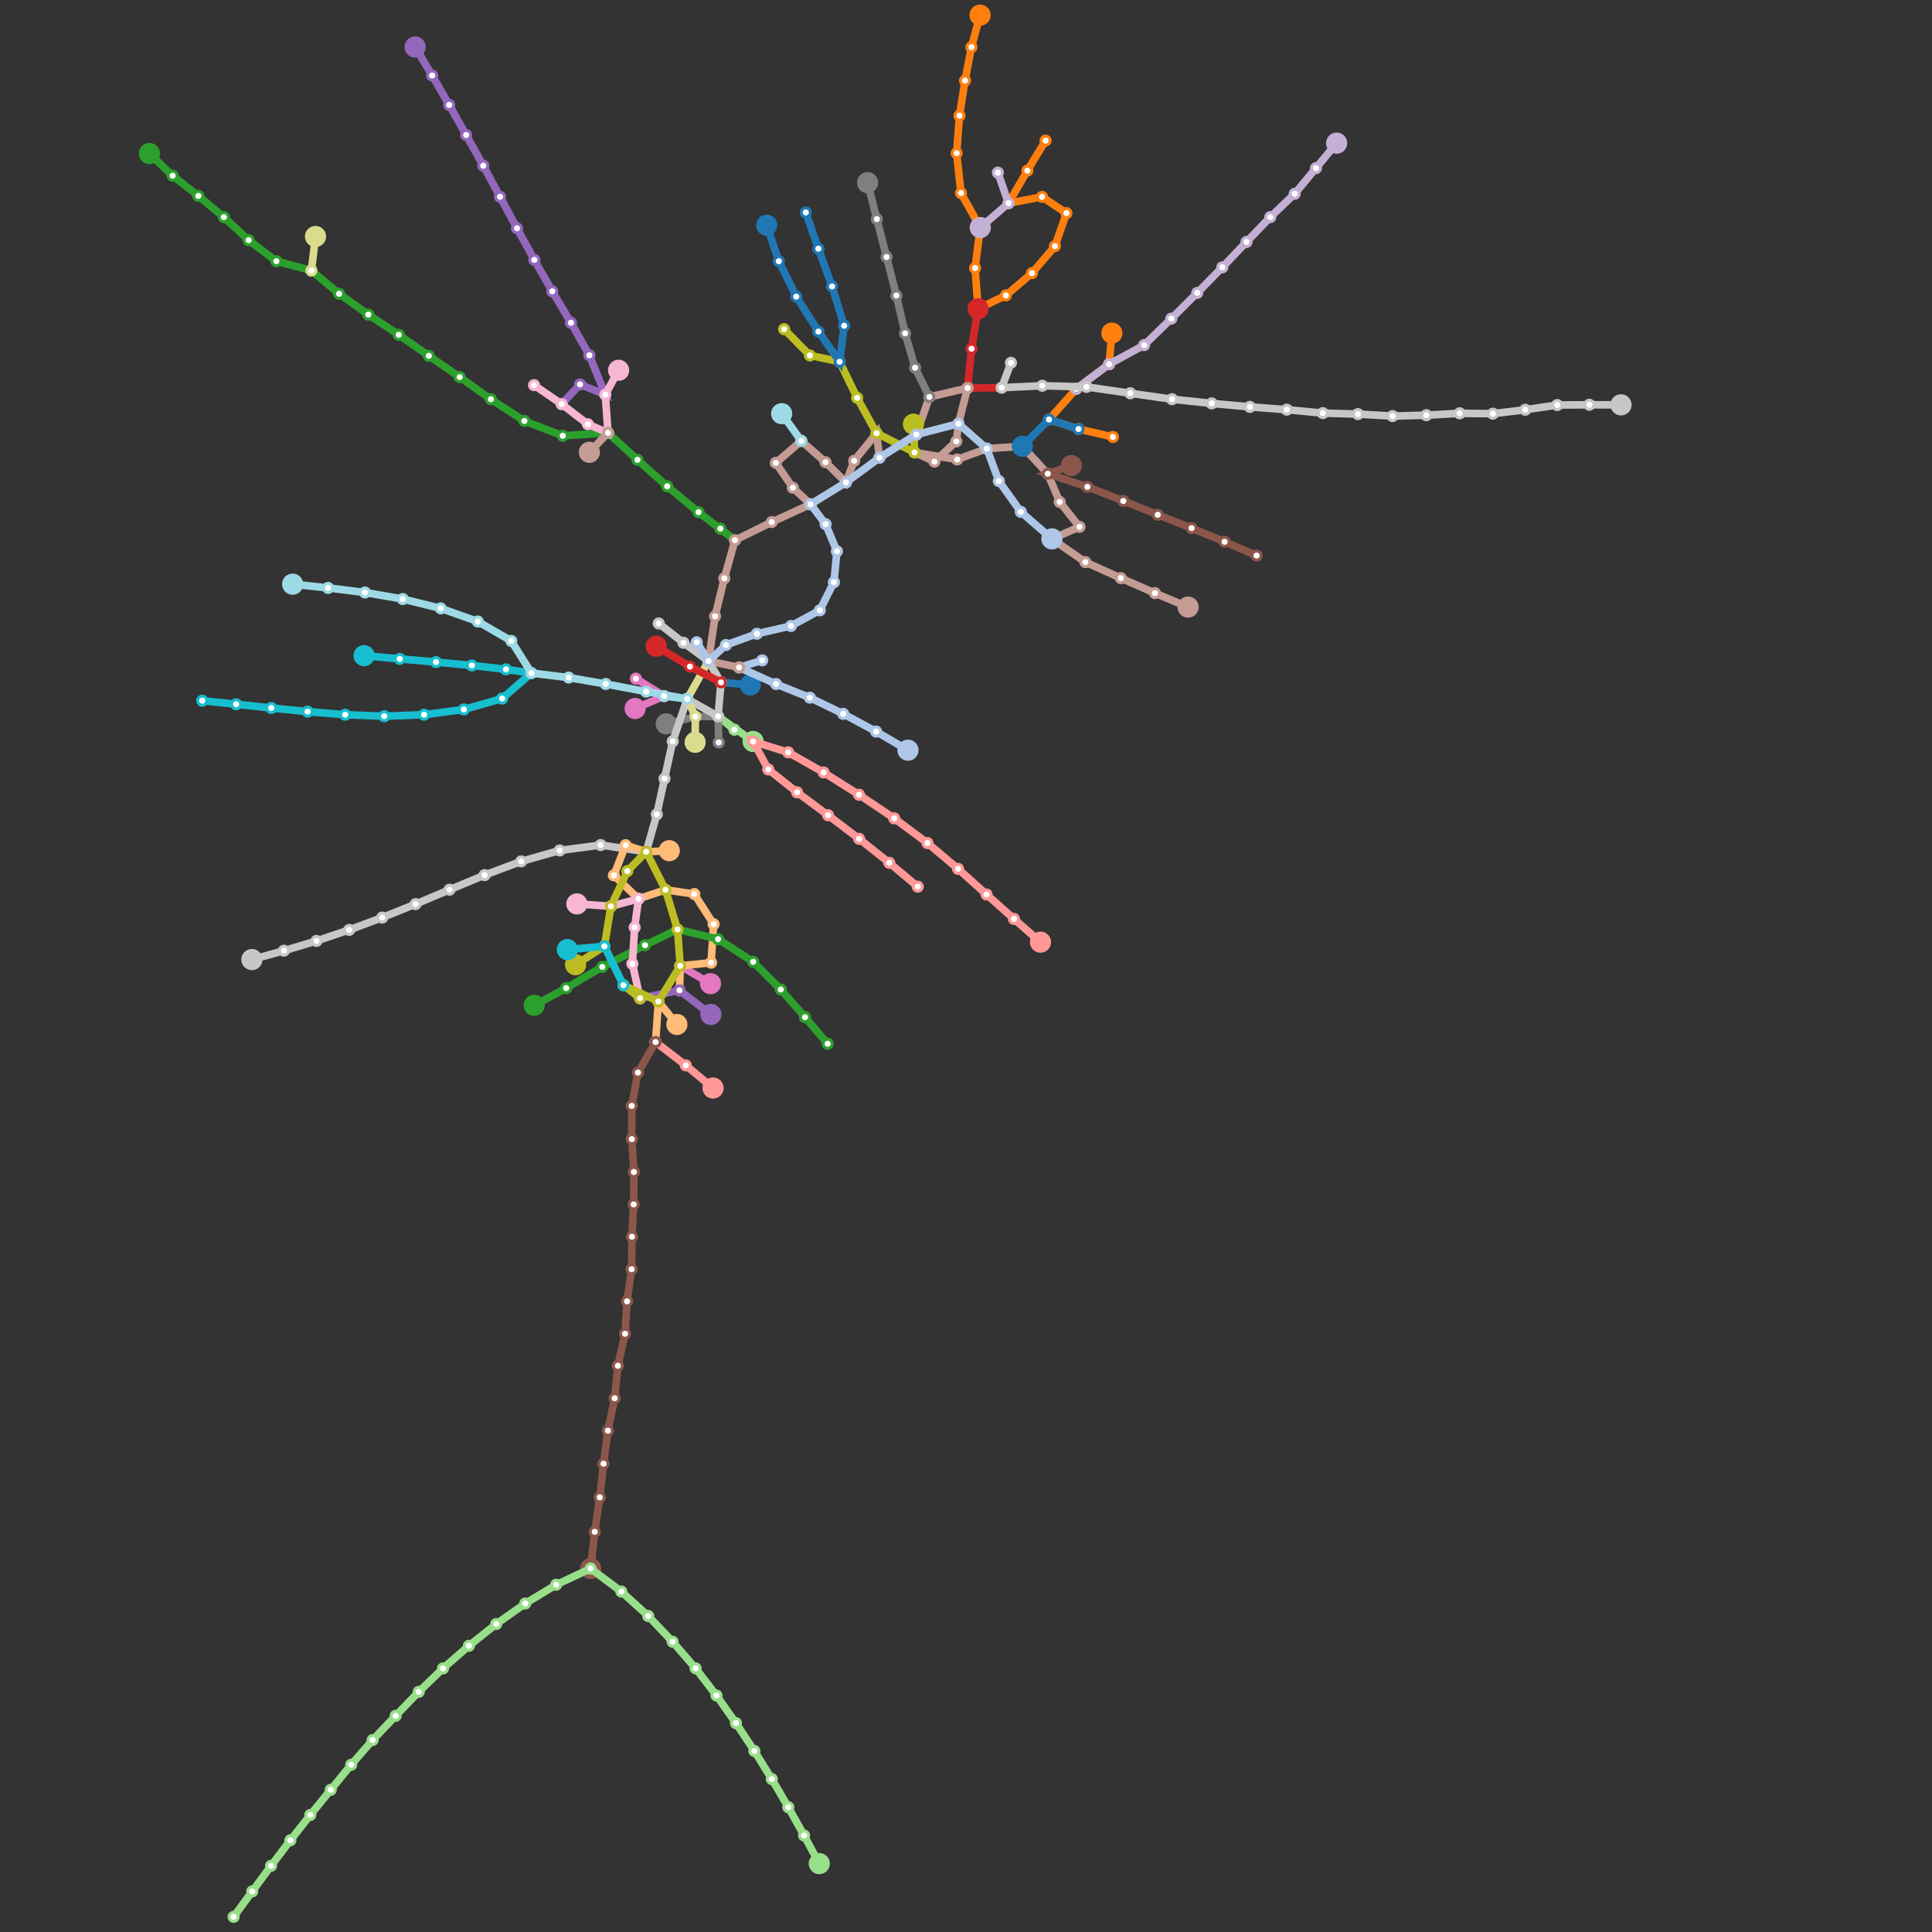 <?xml version="1.0" encoding="utf-8" ?>
<svg baseProfile="full" fill="white" height="1276" version="1.1" width="1276" xmlns="http://www.w3.org/2000/svg" xmlns:ev="http://www.w3.org/2001/xml-events" xmlns:xlink="http://www.w3.org/1999/xlink"><rect width="100%" height="100%" fill="#333333" stroke="none"/><defs /><path d="M 495.55 452.4 L 476.182 450.677" fill="none" stroke="rgb(31,119,180)" stroke-width="5" /><circle cx="495.55" cy="452.4" fill="rgb(31,119,180)" r="7" /><circle cx="476.182" cy="450.677" fill="rgb(31,119,180)" r="4" /><circle cx="476.182" cy="450.677" fill="white" r="2" /><path d="M 599.68 495.469 L 578.649 483.185 L 556.911 471.439 L 534.87 460.778 L 512.563 451.78 L 488.142 440.814 L 503.413 436.132" fill="none" stroke="rgb(174,199,232)" stroke-width="5" /><circle cx="599.68" cy="495.469" fill="rgb(174,199,232)" r="7" /><circle cx="578.649" cy="483.185" fill="rgb(174,199,232)" r="4" /><circle cx="578.649" cy="483.185" fill="white" r="2" /><circle cx="556.911" cy="471.439" fill="rgb(174,199,232)" r="4" /><circle cx="556.911" cy="471.439" fill="white" r="2" /><circle cx="534.87" cy="460.778" fill="rgb(174,199,232)" r="4" /><circle cx="534.87" cy="460.778" fill="white" r="2" /><circle cx="512.563" cy="451.78" fill="rgb(174,199,232)" r="4" /><circle cx="512.563" cy="451.78" fill="white" r="2" /><circle cx="488.142" cy="440.814" fill="rgb(174,199,232)" r="4" /><circle cx="488.142" cy="440.814" fill="white" r="2" /><circle cx="503.413" cy="436.132" fill="rgb(174,199,232)" r="4" /><circle cx="503.413" cy="436.132" fill="white" r="2" /><path d="M 647.31 10 L 641.572 31.154 L 637.359 53.213 L 633.694 76.39 L 631.811 101.17 L 634.681 127.496 L 647.429 150.31 L 643.981 177.04 L 646.002 203.918 L 664.357 195.102 L 681.599 180.376 L 696.74 162.568 L 704.357 140.78 L 688.221 130.007 L 666.074 134.2 L 678.547 112.674 L 690.541 92.865" fill="none" stroke="rgb(255,127,14)" stroke-width="5" /><circle cx="647.31" cy="10.0" fill="rgb(255,127,14)" r="7" /><circle cx="641.572" cy="31.154" fill="rgb(255,127,14)" r="4" /><circle cx="641.572" cy="31.154" fill="white" r="2" /><circle cx="637.359" cy="53.213" fill="rgb(255,127,14)" r="4" /><circle cx="637.359" cy="53.213" fill="white" r="2" /><circle cx="633.694" cy="76.39" fill="rgb(255,127,14)" r="4" /><circle cx="633.694" cy="76.39" fill="white" r="2" /><circle cx="631.811" cy="101.17" fill="rgb(255,127,14)" r="4" /><circle cx="631.811" cy="101.17" fill="white" r="2" /><circle cx="634.681" cy="127.496" fill="rgb(255,127,14)" r="4" /><circle cx="634.681" cy="127.496" fill="white" r="2" /><circle cx="647.429" cy="150.31" fill="rgb(255,127,14)" r="4" /><circle cx="647.429" cy="150.31" fill="white" r="2" /><circle cx="643.981" cy="177.04" fill="rgb(255,127,14)" r="4" /><circle cx="643.981" cy="177.04" fill="white" r="2" /><circle cx="646.002" cy="203.918" fill="rgb(255,127,14)" r="4" /><circle cx="646.002" cy="203.918" fill="white" r="2" /><circle cx="664.357" cy="195.102" fill="rgb(255,127,14)" r="4" /><circle cx="664.357" cy="195.102" fill="white" r="2" /><circle cx="681.599" cy="180.376" fill="rgb(255,127,14)" r="4" /><circle cx="681.599" cy="180.376" fill="white" r="2" /><circle cx="696.74" cy="162.568" fill="rgb(255,127,14)" r="4" /><circle cx="696.74" cy="162.568" fill="white" r="2" /><circle cx="704.357" cy="140.78" fill="rgb(255,127,14)" r="4" /><circle cx="704.357" cy="140.78" fill="white" r="2" /><circle cx="688.221" cy="130.007" fill="rgb(255,127,14)" r="4" /><circle cx="688.221" cy="130.007" fill="white" r="2" /><circle cx="666.074" cy="134.2" fill="rgb(255,127,14)" r="4" /><circle cx="666.074" cy="134.2" fill="white" r="2" /><circle cx="678.547" cy="112.674" fill="rgb(255,127,14)" r="4" /><circle cx="678.547" cy="112.674" fill="white" r="2" /><circle cx="690.541" cy="92.865" fill="rgb(255,127,14)" r="4" /><circle cx="690.541" cy="92.865" fill="white" r="2" /><path d="M 447.068 676.631 L 434.847 661.441 L 432.974 688.221" fill="none" stroke="rgb(255,187,120)" stroke-width="5" /><circle cx="447.068" cy="676.631" fill="rgb(255,187,120)" r="7" /><circle cx="434.847" cy="661.441" fill="rgb(255,187,120)" r="4" /><circle cx="434.847" cy="661.441" fill="white" r="2" /><circle cx="432.974" cy="688.221" fill="rgb(255,187,120)" r="4" /><circle cx="432.974" cy="688.221" fill="white" r="2" /><path d="M 98.712 101.416 L 114.02 116.067 L 131.007 129.388 L 147.829 143.397 L 164.201 158.626 L 182.525 172.509 L 205.665 178.689 L 223.994 194.017 L 243.26 207.79 L 263.34 221.12 L 283.223 235.007 L 303.583 249.043 L 324.201 263.673 L 346.307 278.043 L 371.68 287.816 L 401.554 285.883 L 421.014 303.692 L 440.673 321.199 L 461.317 338.253 L 485.442 356.777 L 475.766 349.121" fill="none" stroke="rgb(44,160,44)" stroke-width="5" /><circle cx="98.712" cy="101.416" fill="rgb(44,160,44)" r="7" /><circle cx="114.02" cy="116.067" fill="rgb(44,160,44)" r="4" /><circle cx="114.02" cy="116.067" fill="white" r="2" /><circle cx="131.007" cy="129.388" fill="rgb(44,160,44)" r="4" /><circle cx="131.007" cy="129.388" fill="white" r="2" /><circle cx="147.829" cy="143.397" fill="rgb(44,160,44)" r="4" /><circle cx="147.829" cy="143.397" fill="white" r="2" /><circle cx="164.201" cy="158.626" fill="rgb(44,160,44)" r="4" /><circle cx="164.201" cy="158.626" fill="white" r="2" /><circle cx="182.525" cy="172.509" fill="rgb(44,160,44)" r="4" /><circle cx="182.525" cy="172.509" fill="white" r="2" /><circle cx="205.665" cy="178.689" fill="rgb(44,160,44)" r="4" /><circle cx="205.665" cy="178.689" fill="white" r="2" /><circle cx="223.994" cy="194.017" fill="rgb(44,160,44)" r="4" /><circle cx="223.994" cy="194.017" fill="white" r="2" /><circle cx="243.26" cy="207.79" fill="rgb(44,160,44)" r="4" /><circle cx="243.26" cy="207.79" fill="white" r="2" /><circle cx="263.34" cy="221.12" fill="rgb(44,160,44)" r="4" /><circle cx="263.34" cy="221.12" fill="white" r="2" /><circle cx="283.223" cy="235.007" fill="rgb(44,160,44)" r="4" /><circle cx="283.223" cy="235.007" fill="white" r="2" /><circle cx="303.583" cy="249.043" fill="rgb(44,160,44)" r="4" /><circle cx="303.583" cy="249.043" fill="white" r="2" /><circle cx="324.201" cy="263.673" fill="rgb(44,160,44)" r="4" /><circle cx="324.201" cy="263.673" fill="white" r="2" /><circle cx="346.307" cy="278.043" fill="rgb(44,160,44)" r="4" /><circle cx="346.307" cy="278.043" fill="white" r="2" /><circle cx="371.68" cy="287.816" fill="rgb(44,160,44)" r="4" /><circle cx="371.68" cy="287.816" fill="white" r="2" /><circle cx="401.554" cy="285.883" fill="rgb(44,160,44)" r="4" /><circle cx="401.554" cy="285.883" fill="white" r="2" /><circle cx="421.014" cy="303.692" fill="rgb(44,160,44)" r="4" /><circle cx="421.014" cy="303.692" fill="white" r="2" /><circle cx="440.673" cy="321.199" fill="rgb(44,160,44)" r="4" /><circle cx="440.673" cy="321.199" fill="white" r="2" /><circle cx="461.317" cy="338.253" fill="rgb(44,160,44)" r="4" /><circle cx="461.317" cy="338.253" fill="white" r="2" /><circle cx="485.442" cy="356.777" fill="rgb(44,160,44)" r="4" /><circle cx="485.442" cy="356.777" fill="white" r="2" /><circle cx="475.766" cy="349.121" fill="rgb(44,160,44)" r="4" /><circle cx="475.766" cy="349.121" fill="white" r="2" /><path d="M 497.415 489.713 L 474.276 473.134 L 485.046 481.94" fill="none" stroke="rgb(152,223,138)" stroke-width="5" /><circle cx="497.415" cy="489.713" fill="rgb(152,223,138)" r="7" /><circle cx="474.276" cy="473.134" fill="rgb(152,223,138)" r="4" /><circle cx="474.276" cy="473.134" fill="white" r="2" /><circle cx="485.046" cy="481.94" fill="rgb(152,223,138)" r="4" /><circle cx="485.046" cy="481.94" fill="white" r="2" /><path d="M 646.002 203.918 L 641.659 230.32 L 639.031 256.277 L 661.559 256.034" fill="none" stroke="rgb(214,39,40)" stroke-width="5" /><circle cx="646.002" cy="203.918" fill="rgb(214,39,40)" r="7" /><circle cx="641.659" cy="230.32" fill="rgb(214,39,40)" r="4" /><circle cx="641.659" cy="230.32" fill="white" r="2" /><circle cx="639.031" cy="256.277" fill="rgb(214,39,40)" r="4" /><circle cx="639.031" cy="256.277" fill="white" r="2" /><circle cx="661.559" cy="256.034" fill="rgb(214,39,40)" r="4" /><circle cx="661.559" cy="256.034" fill="white" r="2" /><path d="M 470.937 718.599 L 452.957 703.622 L 432.974 688.221" fill="none" stroke="rgb(255,152,150)" stroke-width="5" /><circle cx="470.937" cy="718.599" fill="rgb(255,152,150)" r="7" /><circle cx="452.957" cy="703.622" fill="rgb(255,152,150)" r="4" /><circle cx="452.957" cy="703.622" fill="white" r="2" /><circle cx="432.974" cy="688.221" fill="rgb(255,152,150)" r="4" /><circle cx="432.974" cy="688.221" fill="white" r="2" /><path d="M 274.166 31.033 L 285.425 49.873 L 296.672 69.277 L 307.876 89.17 L 319.194 109.448 L 330.254 129.995 L 341.446 150.768 L 352.901 171.623 L 364.763 192.419 L 377.08 213.153 L 389.259 234.626 L 399.756 260.621 L 383.078 253.887 L 370.969 266.9" fill="none" stroke="rgb(148,103,189)" stroke-width="5" /><circle cx="274.166" cy="31.033" fill="rgb(148,103,189)" r="7" /><circle cx="285.425" cy="49.873" fill="rgb(148,103,189)" r="4" /><circle cx="285.425" cy="49.873" fill="white" r="2" /><circle cx="296.672" cy="69.277" fill="rgb(148,103,189)" r="4" /><circle cx="296.672" cy="69.277" fill="white" r="2" /><circle cx="307.876" cy="89.17" fill="rgb(148,103,189)" r="4" /><circle cx="307.876" cy="89.17" fill="white" r="2" /><circle cx="319.194" cy="109.448" fill="rgb(148,103,189)" r="4" /><circle cx="319.194" cy="109.448" fill="white" r="2" /><circle cx="330.254" cy="129.995" fill="rgb(148,103,189)" r="4" /><circle cx="330.254" cy="129.995" fill="white" r="2" /><circle cx="341.446" cy="150.768" fill="rgb(148,103,189)" r="4" /><circle cx="341.446" cy="150.768" fill="white" r="2" /><circle cx="352.901" cy="171.623" fill="rgb(148,103,189)" r="4" /><circle cx="352.901" cy="171.623" fill="white" r="2" /><circle cx="364.763" cy="192.419" fill="rgb(148,103,189)" r="4" /><circle cx="364.763" cy="192.419" fill="white" r="2" /><circle cx="377.08" cy="213.153" fill="rgb(148,103,189)" r="4" /><circle cx="377.08" cy="213.153" fill="white" r="2" /><circle cx="389.259" cy="234.626" fill="rgb(148,103,189)" r="4" /><circle cx="389.259" cy="234.626" fill="white" r="2" /><circle cx="399.756" cy="260.621" fill="rgb(148,103,189)" r="4" /><circle cx="399.756" cy="260.621" fill="white" r="2" /><circle cx="383.078" cy="253.887" fill="rgb(148,103,189)" r="4" /><circle cx="383.078" cy="253.887" fill="white" r="2" /><circle cx="370.969" cy="266.9" fill="rgb(148,103,189)" r="4" /><circle cx="370.969" cy="266.9" fill="white" r="2" /><path d="M 647.429 150.31 L 666.074 134.2 L 659.06 114.029" fill="none" stroke="rgb(197,176,213)" stroke-width="5" /><circle cx="647.429" cy="150.31" fill="rgb(197,176,213)" r="7" /><circle cx="666.074" cy="134.2" fill="rgb(197,176,213)" r="4" /><circle cx="666.074" cy="134.2" fill="white" r="2" /><circle cx="659.06" cy="114.029" fill="rgb(197,176,213)" r="4" /><circle cx="659.06" cy="114.029" fill="white" r="2" /><path d="M 390.071 1035.948 L 392.803 1011.702 L 396.131 988.93 L 398.622 966.7 L 401.501 944.893 L 405.949 923.479 L 408.094 902.008 L 412.803 880.872 L 414.139 859.469 L 417.155 838.259 L 417.356 816.8 L 418.516 795.46 L 418.655 774.055 L 417.267 752.347 L 417.221 730.408 L 421.328 708.414 L 432.974 688.221" fill="none" stroke="rgb(140,86,75)" stroke-width="5" /><circle cx="390.071" cy="1035.948" fill="rgb(140,86,75)" r="7" /><circle cx="392.803" cy="1011.702" fill="rgb(140,86,75)" r="4" /><circle cx="392.803" cy="1011.702" fill="white" r="2" /><circle cx="396.131" cy="988.93" fill="rgb(140,86,75)" r="4" /><circle cx="396.131" cy="988.93" fill="white" r="2" /><circle cx="398.622" cy="966.7" fill="rgb(140,86,75)" r="4" /><circle cx="398.622" cy="966.7" fill="white" r="2" /><circle cx="401.501" cy="944.893" fill="rgb(140,86,75)" r="4" /><circle cx="401.501" cy="944.893" fill="white" r="2" /><circle cx="405.949" cy="923.479" fill="rgb(140,86,75)" r="4" /><circle cx="405.949" cy="923.479" fill="white" r="2" /><circle cx="408.094" cy="902.008" fill="rgb(140,86,75)" r="4" /><circle cx="408.094" cy="902.008" fill="white" r="2" /><circle cx="412.803" cy="880.872" fill="rgb(140,86,75)" r="4" /><circle cx="412.803" cy="880.872" fill="white" r="2" /><circle cx="414.139" cy="859.469" fill="rgb(140,86,75)" r="4" /><circle cx="414.139" cy="859.469" fill="white" r="2" /><circle cx="417.155" cy="838.259" fill="rgb(140,86,75)" r="4" /><circle cx="417.155" cy="838.259" fill="white" r="2" /><circle cx="417.356" cy="816.8" fill="rgb(140,86,75)" r="4" /><circle cx="417.356" cy="816.8" fill="white" r="2" /><circle cx="418.516" cy="795.46" fill="rgb(140,86,75)" r="4" /><circle cx="418.516" cy="795.46" fill="white" r="2" /><circle cx="418.655" cy="774.055" fill="rgb(140,86,75)" r="4" /><circle cx="418.655" cy="774.055" fill="white" r="2" /><circle cx="417.267" cy="752.347" fill="rgb(140,86,75)" r="4" /><circle cx="417.267" cy="752.347" fill="white" r="2" /><circle cx="417.221" cy="730.408" fill="rgb(140,86,75)" r="4" /><circle cx="417.221" cy="730.408" fill="white" r="2" /><circle cx="421.328" cy="708.414" fill="rgb(140,86,75)" r="4" /><circle cx="421.328" cy="708.414" fill="white" r="2" /><circle cx="432.974" cy="688.221" fill="rgb(140,86,75)" r="4" /><circle cx="432.974" cy="688.221" fill="white" r="2" /><path d="M 784.691 400.951 L 762.776 391.735 L 740.251 381.812 L 716.831 371.258 L 694.73 355.906 L 712.96 347.99 L 699.899 331.517 L 691.991 312.882 L 675.212 294.758 L 651.736 296.302 L 632.167 303.483 L 604.027 298.804 L 617.187 304.907 L 631.611 291.485 L 633.02 279.818 L 639.031 256.277 L 613.818 262.18 L 605.196 287.001 L 580.848 302.312 L 578.953 286.108 L 564.137 304.306 L 558.737 318.624 L 545.232 305.283 L 529.261 291.194 L 512.398 305.722 L 523.63 322.128 L 535.351 333.05 L 509.68 344.817 L 485.442 356.777 L 478.354 381.969 L 472.282 407.057 L 467.924 436.575 L 488.142 440.814" fill="none" stroke="rgb(196,156,148)" stroke-width="5" /><circle cx="784.691" cy="400.951" fill="rgb(196,156,148)" r="7" /><circle cx="762.776" cy="391.735" fill="rgb(196,156,148)" r="4" /><circle cx="762.776" cy="391.735" fill="white" r="2" /><circle cx="740.251" cy="381.812" fill="rgb(196,156,148)" r="4" /><circle cx="740.251" cy="381.812" fill="white" r="2" /><circle cx="716.831" cy="371.258" fill="rgb(196,156,148)" r="4" /><circle cx="716.831" cy="371.258" fill="white" r="2" /><circle cx="694.73" cy="355.906" fill="rgb(196,156,148)" r="4" /><circle cx="694.73" cy="355.906" fill="white" r="2" /><circle cx="712.96" cy="347.99" fill="rgb(196,156,148)" r="4" /><circle cx="712.96" cy="347.99" fill="white" r="2" /><circle cx="699.899" cy="331.517" fill="rgb(196,156,148)" r="4" /><circle cx="699.899" cy="331.517" fill="white" r="2" /><circle cx="691.991" cy="312.882" fill="rgb(196,156,148)" r="4" /><circle cx="691.991" cy="312.882" fill="white" r="2" /><circle cx="675.212" cy="294.758" fill="rgb(196,156,148)" r="4" /><circle cx="675.212" cy="294.758" fill="white" r="2" /><circle cx="651.736" cy="296.302" fill="rgb(196,156,148)" r="4" /><circle cx="651.736" cy="296.302" fill="white" r="2" /><circle cx="632.167" cy="303.483" fill="rgb(196,156,148)" r="4" /><circle cx="632.167" cy="303.483" fill="white" r="2" /><circle cx="604.027" cy="298.804" fill="rgb(196,156,148)" r="4" /><circle cx="604.027" cy="298.804" fill="white" r="2" /><circle cx="617.187" cy="304.907" fill="rgb(196,156,148)" r="4" /><circle cx="617.187" cy="304.907" fill="white" r="2" /><circle cx="631.611" cy="291.485" fill="rgb(196,156,148)" r="4" /><circle cx="631.611" cy="291.485" fill="white" r="2" /><circle cx="633.02" cy="279.818" fill="rgb(196,156,148)" r="4" /><circle cx="633.02" cy="279.818" fill="white" r="2" /><circle cx="639.031" cy="256.277" fill="rgb(196,156,148)" r="4" /><circle cx="639.031" cy="256.277" fill="white" r="2" /><circle cx="613.818" cy="262.18" fill="rgb(196,156,148)" r="4" /><circle cx="613.818" cy="262.18" fill="white" r="2" /><circle cx="605.196" cy="287.001" fill="rgb(196,156,148)" r="4" /><circle cx="605.196" cy="287.001" fill="white" r="2" /><circle cx="580.848" cy="302.312" fill="rgb(196,156,148)" r="4" /><circle cx="580.848" cy="302.312" fill="white" r="2" /><circle cx="578.953" cy="286.108" fill="rgb(196,156,148)" r="4" /><circle cx="578.953" cy="286.108" fill="white" r="2" /><circle cx="564.137" cy="304.306" fill="rgb(196,156,148)" r="4" /><circle cx="564.137" cy="304.306" fill="white" r="2" /><circle cx="558.737" cy="318.624" fill="rgb(196,156,148)" r="4" /><circle cx="558.737" cy="318.624" fill="white" r="2" /><circle cx="545.232" cy="305.283" fill="rgb(196,156,148)" r="4" /><circle cx="545.232" cy="305.283" fill="white" r="2" /><circle cx="529.261" cy="291.194" fill="rgb(196,156,148)" r="4" /><circle cx="529.261" cy="291.194" fill="white" r="2" /><circle cx="512.398" cy="305.722" fill="rgb(196,156,148)" r="4" /><circle cx="512.398" cy="305.722" fill="white" r="2" /><circle cx="523.63" cy="322.128" fill="rgb(196,156,148)" r="4" /><circle cx="523.63" cy="322.128" fill="white" r="2" /><circle cx="535.351" cy="333.05" fill="rgb(196,156,148)" r="4" /><circle cx="535.351" cy="333.05" fill="white" r="2" /><circle cx="509.68" cy="344.817" fill="rgb(196,156,148)" r="4" /><circle cx="509.68" cy="344.817" fill="white" r="2" /><circle cx="485.442" cy="356.777" fill="rgb(196,156,148)" r="4" /><circle cx="485.442" cy="356.777" fill="white" r="2" /><circle cx="478.354" cy="381.969" fill="rgb(196,156,148)" r="4" /><circle cx="478.354" cy="381.969" fill="white" r="2" /><circle cx="472.282" cy="407.057" fill="rgb(196,156,148)" r="4" /><circle cx="472.282" cy="407.057" fill="white" r="2" /><circle cx="467.924" cy="436.575" fill="rgb(196,156,148)" r="4" /><circle cx="467.924" cy="436.575" fill="white" r="2" /><circle cx="488.142" cy="440.814" fill="rgb(196,156,148)" r="4" /><circle cx="488.142" cy="440.814" fill="white" r="2" /><path d="M 469.264 649.669 L 449.282 637.911" fill="none" stroke="rgb(227,119,194)" stroke-width="5" /><circle cx="469.264" cy="649.669" fill="rgb(227,119,194)" r="7" /><circle cx="449.282" cy="637.911" fill="rgb(227,119,194)" r="4" /><circle cx="449.282" cy="637.911" fill="white" r="2" /><path d="M 408.545 244.559 L 399.756 260.621 L 401.554 285.883 L 388.262 280.205 L 370.969 266.9 L 352.715 254.356" fill="none" stroke="rgb(247,182,210)" stroke-width="5" /><circle cx="408.545" cy="244.559" fill="rgb(247,182,210)" r="7" /><circle cx="399.756" cy="260.621" fill="rgb(247,182,210)" r="4" /><circle cx="399.756" cy="260.621" fill="white" r="2" /><circle cx="401.554" cy="285.883" fill="rgb(247,182,210)" r="4" /><circle cx="401.554" cy="285.883" fill="white" r="2" /><circle cx="388.262" cy="280.205" fill="rgb(247,182,210)" r="4" /><circle cx="388.262" cy="280.205" fill="white" r="2" /><circle cx="370.969" cy="266.9" fill="rgb(247,182,210)" r="4" /><circle cx="370.969" cy="266.9" fill="white" r="2" /><circle cx="352.715" cy="254.356" fill="rgb(247,182,210)" r="4" /><circle cx="352.715" cy="254.356" fill="white" r="2" /><path d="M 440.023 478.094 L 459.282 473.27 L 474.276 473.134 L 474.698 490.363" fill="none" stroke="rgb(127,127,127)" stroke-width="5" /><circle cx="440.023" cy="478.094" fill="rgb(127,127,127)" r="7" /><circle cx="459.282" cy="473.27" fill="rgb(127,127,127)" r="4" /><circle cx="459.282" cy="473.27" fill="white" r="2" /><circle cx="474.276" cy="473.134" fill="rgb(127,127,127)" r="4" /><circle cx="474.276" cy="473.134" fill="white" r="2" /><circle cx="474.698" cy="490.363" fill="rgb(127,127,127)" r="4" /><circle cx="474.698" cy="490.363" fill="white" r="2" /><path d="M 166.357 633.742 L 187.516 627.899 L 208.99 621.459 L 230.65 614.146 L 252.458 606.009 L 274.441 597.121 L 296.906 587.608 L 320.042 577.963 L 344.224 568.908 L 369.651 561.693 L 396.699 558.108 L 426.808 562.554 L 433.785 537.836 L 438.881 514.241 L 444.301 489.616 L 453.878 461.638 L 474.276 473.134 L 476.182 450.677 L 467.924 436.575 L 451.408 424.514 L 435.08 411.755" fill="none" stroke="rgb(199,199,199)" stroke-width="5" /><circle cx="166.357" cy="633.742" fill="rgb(199,199,199)" r="7" /><circle cx="187.516" cy="627.899" fill="rgb(199,199,199)" r="4" /><circle cx="187.516" cy="627.899" fill="white" r="2" /><circle cx="208.99" cy="621.459" fill="rgb(199,199,199)" r="4" /><circle cx="208.99" cy="621.459" fill="white" r="2" /><circle cx="230.65" cy="614.146" fill="rgb(199,199,199)" r="4" /><circle cx="230.65" cy="614.146" fill="white" r="2" /><circle cx="252.458" cy="606.009" fill="rgb(199,199,199)" r="4" /><circle cx="252.458" cy="606.009" fill="white" r="2" /><circle cx="274.441" cy="597.121" fill="rgb(199,199,199)" r="4" /><circle cx="274.441" cy="597.121" fill="white" r="2" /><circle cx="296.906" cy="587.608" fill="rgb(199,199,199)" r="4" /><circle cx="296.906" cy="587.608" fill="white" r="2" /><circle cx="320.042" cy="577.963" fill="rgb(199,199,199)" r="4" /><circle cx="320.042" cy="577.963" fill="white" r="2" /><circle cx="344.224" cy="568.908" fill="rgb(199,199,199)" r="4" /><circle cx="344.224" cy="568.908" fill="white" r="2" /><circle cx="369.651" cy="561.693" fill="rgb(199,199,199)" r="4" /><circle cx="369.651" cy="561.693" fill="white" r="2" /><circle cx="396.699" cy="558.108" fill="rgb(199,199,199)" r="4" /><circle cx="396.699" cy="558.108" fill="white" r="2" /><circle cx="426.808" cy="562.554" fill="rgb(199,199,199)" r="4" /><circle cx="426.808" cy="562.554" fill="white" r="2" /><circle cx="433.785" cy="537.836" fill="rgb(199,199,199)" r="4" /><circle cx="433.785" cy="537.836" fill="white" r="2" /><circle cx="438.881" cy="514.241" fill="rgb(199,199,199)" r="4" /><circle cx="438.881" cy="514.241" fill="white" r="2" /><circle cx="444.301" cy="489.616" fill="rgb(199,199,199)" r="4" /><circle cx="444.301" cy="489.616" fill="white" r="2" /><circle cx="453.878" cy="461.638" fill="rgb(199,199,199)" r="4" /><circle cx="453.878" cy="461.638" fill="white" r="2" /><circle cx="474.276" cy="473.134" fill="rgb(199,199,199)" r="4" /><circle cx="474.276" cy="473.134" fill="white" r="2" /><circle cx="476.182" cy="450.677" fill="rgb(199,199,199)" r="4" /><circle cx="476.182" cy="450.677" fill="white" r="2" /><circle cx="467.924" cy="436.575" fill="rgb(199,199,199)" r="4" /><circle cx="467.924" cy="436.575" fill="white" r="2" /><circle cx="451.408" cy="424.514" fill="rgb(199,199,199)" r="4" /><circle cx="451.408" cy="424.514" fill="white" r="2" /><circle cx="435.08" cy="411.755" fill="rgb(199,199,199)" r="4" /><circle cx="435.08" cy="411.755" fill="white" r="2" /><path d="M 603.299 280.133 L 604.027 298.804 L 578.953 286.108 L 566.095 262.752 L 554.539 238.899 L 534.902 234.737 L 517.871 217.391" fill="none" stroke="rgb(188,189,34)" stroke-width="5" /><circle cx="603.299" cy="280.133" fill="rgb(188,189,34)" r="7" /><circle cx="604.027" cy="298.804" fill="rgb(188,189,34)" r="4" /><circle cx="604.027" cy="298.804" fill="white" r="2" /><circle cx="578.953" cy="286.108" fill="rgb(188,189,34)" r="4" /><circle cx="578.953" cy="286.108" fill="white" r="2" /><circle cx="566.095" cy="262.752" fill="rgb(188,189,34)" r="4" /><circle cx="566.095" cy="262.752" fill="white" r="2" /><circle cx="554.539" cy="238.899" fill="rgb(188,189,34)" r="4" /><circle cx="554.539" cy="238.899" fill="white" r="2" /><circle cx="534.902" cy="234.737" fill="rgb(188,189,34)" r="4" /><circle cx="534.902" cy="234.737" fill="white" r="2" /><circle cx="517.871" cy="217.391" fill="rgb(188,189,34)" r="4" /><circle cx="517.871" cy="217.391" fill="white" r="2" /><path d="M 459.101 490.254 L 459.282 473.27 L 453.878 461.638 L 467.924 436.575" fill="none" stroke="rgb(219,219,141)" stroke-width="5" /><circle cx="459.101" cy="490.254" fill="rgb(219,219,141)" r="7" /><circle cx="459.282" cy="473.27" fill="rgb(219,219,141)" r="4" /><circle cx="459.282" cy="473.27" fill="white" r="2" /><circle cx="453.878" cy="461.638" fill="rgb(219,219,141)" r="4" /><circle cx="453.878" cy="461.638" fill="white" r="2" /><circle cx="467.924" cy="436.575" fill="rgb(219,219,141)" r="4" /><circle cx="467.924" cy="436.575" fill="white" r="2" /><path d="M 240.448 433.038 L 264.035 435.16 L 287.983 437.283 L 311.629 439.497 L 334.178 442.078 L 350.983 444.526 L 331.648 461.347 L 306.349 468.579 L 280.084 472.016 L 253.755 473.024 L 228.003 472.039 L 203.148 470.001 L 179.169 467.595 L 155.983 465.131 L 133.588 462.767" fill="none" stroke="rgb(23,190,207)" stroke-width="5" /><circle cx="240.448" cy="433.038" fill="rgb(23,190,207)" r="7" /><circle cx="264.035" cy="435.16" fill="rgb(23,190,207)" r="4" /><circle cx="264.035" cy="435.16" fill="white" r="2" /><circle cx="287.983" cy="437.283" fill="rgb(23,190,207)" r="4" /><circle cx="287.983" cy="437.283" fill="white" r="2" /><circle cx="311.629" cy="439.497" fill="rgb(23,190,207)" r="4" /><circle cx="311.629" cy="439.497" fill="white" r="2" /><circle cx="334.178" cy="442.078" fill="rgb(23,190,207)" r="4" /><circle cx="334.178" cy="442.078" fill="white" r="2" /><circle cx="350.983" cy="444.526" fill="rgb(23,190,207)" r="4" /><circle cx="350.983" cy="444.526" fill="white" r="2" /><circle cx="331.648" cy="461.347" fill="rgb(23,190,207)" r="4" /><circle cx="331.648" cy="461.347" fill="white" r="2" /><circle cx="306.349" cy="468.579" fill="rgb(23,190,207)" r="4" /><circle cx="306.349" cy="468.579" fill="white" r="2" /><circle cx="280.084" cy="472.016" fill="rgb(23,190,207)" r="4" /><circle cx="280.084" cy="472.016" fill="white" r="2" /><circle cx="253.755" cy="473.024" fill="rgb(23,190,207)" r="4" /><circle cx="253.755" cy="473.024" fill="white" r="2" /><circle cx="228.003" cy="472.039" fill="rgb(23,190,207)" r="4" /><circle cx="228.003" cy="472.039" fill="white" r="2" /><circle cx="203.148" cy="470.001" fill="rgb(23,190,207)" r="4" /><circle cx="203.148" cy="470.001" fill="white" r="2" /><circle cx="179.169" cy="467.595" fill="rgb(23,190,207)" r="4" /><circle cx="179.169" cy="467.595" fill="white" r="2" /><circle cx="155.983" cy="465.131" fill="rgb(23,190,207)" r="4" /><circle cx="155.983" cy="465.131" fill="white" r="2" /><circle cx="133.588" cy="462.767" fill="rgb(23,190,207)" r="4" /><circle cx="133.588" cy="462.767" fill="white" r="2" /><path d="M 516.262 273.207 L 529.261 291.194" fill="none" stroke="rgb(158,218,229)" stroke-width="5" /><circle cx="516.262" cy="273.207" fill="rgb(158,218,229)" r="7" /><circle cx="529.261" cy="291.194" fill="rgb(158,218,229)" r="4" /><circle cx="529.261" cy="291.194" fill="white" r="2" /><path d="M 506.353 148.76 L 514.386 172.504 L 525.911 195.914 L 540.553 218.988 L 554.539 238.899 L 557.537 215.121 L 549.555 189.197 L 540.515 164.242 L 532.193 140.316" fill="none" stroke="rgb(31,119,180)" stroke-width="5" /><circle cx="506.353" cy="148.76" fill="rgb(31,119,180)" r="7" /><circle cx="514.386" cy="172.504" fill="rgb(31,119,180)" r="4" /><circle cx="514.386" cy="172.504" fill="white" r="2" /><circle cx="525.911" cy="195.914" fill="rgb(31,119,180)" r="4" /><circle cx="525.911" cy="195.914" fill="white" r="2" /><circle cx="540.553" cy="218.988" fill="rgb(31,119,180)" r="4" /><circle cx="540.553" cy="218.988" fill="white" r="2" /><circle cx="554.539" cy="238.899" fill="rgb(31,119,180)" r="4" /><circle cx="554.539" cy="238.899" fill="white" r="2" /><circle cx="557.537" cy="215.121" fill="rgb(31,119,180)" r="4" /><circle cx="557.537" cy="215.121" fill="white" r="2" /><circle cx="549.555" cy="189.197" fill="rgb(31,119,180)" r="4" /><circle cx="549.555" cy="189.197" fill="white" r="2" /><circle cx="540.515" cy="164.242" fill="rgb(31,119,180)" r="4" /><circle cx="540.515" cy="164.242" fill="white" r="2" /><circle cx="532.193" cy="140.316" fill="rgb(31,119,180)" r="4" /><circle cx="532.193" cy="140.316" fill="white" r="2" /><path d="M 694.73 355.906 L 674.239 338.078 L 659.693 317.705 L 651.736 296.302 L 633.02 279.818 L 605.196 287.001 L 580.848 302.312 L 558.737 318.624 L 535.351 333.05 L 545.273 346.198 L 552.769 364.07 L 550.752 384.53 L 541.432 403.092 L 522.407 413.42 L 499.904 418.559 L 479.452 426.011 L 467.924 436.575 L 460.184 424.182" fill="none" stroke="rgb(174,199,232)" stroke-width="5" /><circle cx="694.73" cy="355.906" fill="rgb(174,199,232)" r="7" /><circle cx="674.239" cy="338.078" fill="rgb(174,199,232)" r="4" /><circle cx="674.239" cy="338.078" fill="white" r="2" /><circle cx="659.693" cy="317.705" fill="rgb(174,199,232)" r="4" /><circle cx="659.693" cy="317.705" fill="white" r="2" /><circle cx="651.736" cy="296.302" fill="rgb(174,199,232)" r="4" /><circle cx="651.736" cy="296.302" fill="white" r="2" /><circle cx="633.02" cy="279.818" fill="rgb(174,199,232)" r="4" /><circle cx="633.02" cy="279.818" fill="white" r="2" /><circle cx="605.196" cy="287.001" fill="rgb(174,199,232)" r="4" /><circle cx="605.196" cy="287.001" fill="white" r="2" /><circle cx="580.848" cy="302.312" fill="rgb(174,199,232)" r="4" /><circle cx="580.848" cy="302.312" fill="white" r="2" /><circle cx="558.737" cy="318.624" fill="rgb(174,199,232)" r="4" /><circle cx="558.737" cy="318.624" fill="white" r="2" /><circle cx="535.351" cy="333.05" fill="rgb(174,199,232)" r="4" /><circle cx="535.351" cy="333.05" fill="white" r="2" /><circle cx="545.273" cy="346.198" fill="rgb(174,199,232)" r="4" /><circle cx="545.273" cy="346.198" fill="white" r="2" /><circle cx="552.769" cy="364.07" fill="rgb(174,199,232)" r="4" /><circle cx="552.769" cy="364.07" fill="white" r="2" /><circle cx="550.752" cy="384.53" fill="rgb(174,199,232)" r="4" /><circle cx="550.752" cy="384.53" fill="white" r="2" /><circle cx="541.432" cy="403.092" fill="rgb(174,199,232)" r="4" /><circle cx="541.432" cy="403.092" fill="white" r="2" /><circle cx="522.407" cy="413.42" fill="rgb(174,199,232)" r="4" /><circle cx="522.407" cy="413.42" fill="white" r="2" /><circle cx="499.904" cy="418.559" fill="rgb(174,199,232)" r="4" /><circle cx="499.904" cy="418.559" fill="white" r="2" /><circle cx="479.452" cy="426.011" fill="rgb(174,199,232)" r="4" /><circle cx="479.452" cy="426.011" fill="white" r="2" /><circle cx="467.924" cy="436.575" fill="rgb(174,199,232)" r="4" /><circle cx="467.924" cy="436.575" fill="white" r="2" /><circle cx="460.184" cy="424.182" fill="rgb(174,199,232)" r="4" /><circle cx="460.184" cy="424.182" fill="white" r="2" /><path d="M 734.335 220.012 L 732.522 240.537 L 710.829 256.804 L 692.802 277.064 L 712.323 283.356 L 735.038 288.581" fill="none" stroke="rgb(255,127,14)" stroke-width="5" /><circle cx="734.335" cy="220.012" fill="rgb(255,127,14)" r="7" /><circle cx="732.522" cy="240.537" fill="rgb(255,127,14)" r="4" /><circle cx="732.522" cy="240.537" fill="white" r="2" /><circle cx="710.829" cy="256.804" fill="rgb(255,127,14)" r="4" /><circle cx="710.829" cy="256.804" fill="white" r="2" /><circle cx="692.802" cy="277.064" fill="rgb(255,127,14)" r="4" /><circle cx="692.802" cy="277.064" fill="white" r="2" /><circle cx="712.323" cy="283.356" fill="rgb(255,127,14)" r="4" /><circle cx="712.323" cy="283.356" fill="white" r="2" /><circle cx="735.038" cy="288.581" fill="rgb(255,127,14)" r="4" /><circle cx="735.038" cy="288.581" fill="white" r="2" /><path d="M 442.019 561.83 L 426.808 562.554 L 413.197 558.208 L 405.434 578.142 L 421.723 593.618 L 439.526 587.676 L 458.569 590.486 L 471.317 610.398 L 469.644 635.793 L 449.282 637.911 L 448.777 654.076" fill="none" stroke="rgb(255,187,120)" stroke-width="5" /><circle cx="442.019" cy="561.83" fill="rgb(255,187,120)" r="7" /><circle cx="426.808" cy="562.554" fill="rgb(255,187,120)" r="4" /><circle cx="426.808" cy="562.554" fill="white" r="2" /><circle cx="413.197" cy="558.208" fill="rgb(255,187,120)" r="4" /><circle cx="413.197" cy="558.208" fill="white" r="2" /><circle cx="405.434" cy="578.142" fill="rgb(255,187,120)" r="4" /><circle cx="405.434" cy="578.142" fill="white" r="2" /><circle cx="421.723" cy="593.618" fill="rgb(255,187,120)" r="4" /><circle cx="421.723" cy="593.618" fill="white" r="2" /><circle cx="439.526" cy="587.676" fill="rgb(255,187,120)" r="4" /><circle cx="439.526" cy="587.676" fill="white" r="2" /><circle cx="458.569" cy="590.486" fill="rgb(255,187,120)" r="4" /><circle cx="458.569" cy="590.486" fill="white" r="2" /><circle cx="471.317" cy="610.398" fill="rgb(255,187,120)" r="4" /><circle cx="471.317" cy="610.398" fill="white" r="2" /><circle cx="469.644" cy="635.793" fill="rgb(255,187,120)" r="4" /><circle cx="469.644" cy="635.793" fill="white" r="2" /><circle cx="449.282" cy="637.911" fill="rgb(255,187,120)" r="4" /><circle cx="449.282" cy="637.911" fill="white" r="2" /><circle cx="448.777" cy="654.076" fill="rgb(255,187,120)" r="4" /><circle cx="448.777" cy="654.076" fill="white" r="2" /><path d="M 352.814 663.969 L 373.934 652.606 L 397.788 638.605 L 425.985 624.267 L 447.47 613.826 L 474.251 620.266 L 497.429 635.205 L 515.645 653.519 L 531.675 671.795 L 546.621 689.369" fill="none" stroke="rgb(44,160,44)" stroke-width="5" /><circle cx="352.814" cy="663.969" fill="rgb(44,160,44)" r="7" /><circle cx="373.934" cy="652.606" fill="rgb(44,160,44)" r="4" /><circle cx="373.934" cy="652.606" fill="white" r="2" /><circle cx="397.788" cy="638.605" fill="rgb(44,160,44)" r="4" /><circle cx="397.788" cy="638.605" fill="white" r="2" /><circle cx="425.985" cy="624.267" fill="rgb(44,160,44)" r="4" /><circle cx="425.985" cy="624.267" fill="white" r="2" /><circle cx="447.47" cy="613.826" fill="rgb(44,160,44)" r="4" /><circle cx="447.47" cy="613.826" fill="white" r="2" /><circle cx="474.251" cy="620.266" fill="rgb(44,160,44)" r="4" /><circle cx="474.251" cy="620.266" fill="white" r="2" /><circle cx="497.429" cy="635.205" fill="rgb(44,160,44)" r="4" /><circle cx="497.429" cy="635.205" fill="white" r="2" /><circle cx="515.645" cy="653.519" fill="rgb(44,160,44)" r="4" /><circle cx="515.645" cy="653.519" fill="white" r="2" /><circle cx="531.675" cy="671.795" fill="rgb(44,160,44)" r="4" /><circle cx="531.675" cy="671.795" fill="white" r="2" /><circle cx="546.621" cy="689.369" fill="rgb(44,160,44)" r="4" /><circle cx="546.621" cy="689.369" fill="white" r="2" /><path d="M 541.09 1230.821 L 531.058 1212.244 L 520.645 1193.599 L 509.751 1174.972 L 498.231 1156.427 L 486.057 1138.025 L 473.207 1119.815 L 459.408 1101.864 L 444.237 1084.287 L 428.121 1067.297 L 410.376 1051.15 L 390.071 1035.948 L 367.318 1046.669 L 346.911 1059.042 L 327.754 1072.593 L 309.714 1086.965 L 292.585 1101.915 L 276.566 1117.391 L 261.302 1133.214 L 246.124 1149.207 L 231.954 1165.54 L 218.43 1182.094 L 204.934 1198.708 L 191.789 1215.439 L 179.037 1232.279 L 166.611 1249.183 L 154.292 1266" fill="none" stroke="rgb(152,223,138)" stroke-width="5" /><circle cx="541.09" cy="1230.821" fill="rgb(152,223,138)" r="7" /><circle cx="531.058" cy="1212.244" fill="rgb(152,223,138)" r="4" /><circle cx="531.058" cy="1212.244" fill="white" r="2" /><circle cx="520.645" cy="1193.599" fill="rgb(152,223,138)" r="4" /><circle cx="520.645" cy="1193.599" fill="white" r="2" /><circle cx="509.751" cy="1174.972" fill="rgb(152,223,138)" r="4" /><circle cx="509.751" cy="1174.972" fill="white" r="2" /><circle cx="498.231" cy="1156.427" fill="rgb(152,223,138)" r="4" /><circle cx="498.231" cy="1156.427" fill="white" r="2" /><circle cx="486.057" cy="1138.025" fill="rgb(152,223,138)" r="4" /><circle cx="486.057" cy="1138.025" fill="white" r="2" /><circle cx="473.207" cy="1119.815" fill="rgb(152,223,138)" r="4" /><circle cx="473.207" cy="1119.815" fill="white" r="2" /><circle cx="459.408" cy="1101.864" fill="rgb(152,223,138)" r="4" /><circle cx="459.408" cy="1101.864" fill="white" r="2" /><circle cx="444.237" cy="1084.287" fill="rgb(152,223,138)" r="4" /><circle cx="444.237" cy="1084.287" fill="white" r="2" /><circle cx="428.121" cy="1067.297" fill="rgb(152,223,138)" r="4" /><circle cx="428.121" cy="1067.297" fill="white" r="2" /><circle cx="410.376" cy="1051.15" fill="rgb(152,223,138)" r="4" /><circle cx="410.376" cy="1051.15" fill="white" r="2" /><circle cx="390.071" cy="1035.948" fill="rgb(152,223,138)" r="4" /><circle cx="390.071" cy="1035.948" fill="white" r="2" /><circle cx="367.318" cy="1046.669" fill="rgb(152,223,138)" r="4" /><circle cx="367.318" cy="1046.669" fill="white" r="2" /><circle cx="346.911" cy="1059.042" fill="rgb(152,223,138)" r="4" /><circle cx="346.911" cy="1059.042" fill="white" r="2" /><circle cx="327.754" cy="1072.593" fill="rgb(152,223,138)" r="4" /><circle cx="327.754" cy="1072.593" fill="white" r="2" /><circle cx="309.714" cy="1086.965" fill="rgb(152,223,138)" r="4" /><circle cx="309.714" cy="1086.965" fill="white" r="2" /><circle cx="292.585" cy="1101.915" fill="rgb(152,223,138)" r="4" /><circle cx="292.585" cy="1101.915" fill="white" r="2" /><circle cx="276.566" cy="1117.391" fill="rgb(152,223,138)" r="4" /><circle cx="276.566" cy="1117.391" fill="white" r="2" /><circle cx="261.302" cy="1133.214" fill="rgb(152,223,138)" r="4" /><circle cx="261.302" cy="1133.214" fill="white" r="2" /><circle cx="246.124" cy="1149.207" fill="rgb(152,223,138)" r="4" /><circle cx="246.124" cy="1149.207" fill="white" r="2" /><circle cx="231.954" cy="1165.54" fill="rgb(152,223,138)" r="4" /><circle cx="231.954" cy="1165.54" fill="white" r="2" /><circle cx="218.43" cy="1182.094" fill="rgb(152,223,138)" r="4" /><circle cx="218.43" cy="1182.094" fill="white" r="2" /><circle cx="204.934" cy="1198.708" fill="rgb(152,223,138)" r="4" /><circle cx="204.934" cy="1198.708" fill="white" r="2" /><circle cx="191.789" cy="1215.439" fill="rgb(152,223,138)" r="4" /><circle cx="191.789" cy="1215.439" fill="white" r="2" /><circle cx="179.037" cy="1232.279" fill="rgb(152,223,138)" r="4" /><circle cx="179.037" cy="1232.279" fill="white" r="2" /><circle cx="166.611" cy="1249.183" fill="rgb(152,223,138)" r="4" /><circle cx="166.611" cy="1249.183" fill="white" r="2" /><circle cx="154.292" cy="1266.0" fill="rgb(152,223,138)" r="4" /><circle cx="154.292" cy="1266.0" fill="white" r="2" /><path d="M 433.413 426.81 L 455.708 440.251 L 476.182 450.677" fill="none" stroke="rgb(214,39,40)" stroke-width="5" /><circle cx="433.413" cy="426.81" fill="rgb(214,39,40)" r="7" /><circle cx="455.708" cy="440.251" fill="rgb(214,39,40)" r="4" /><circle cx="455.708" cy="440.251" fill="white" r="2" /><circle cx="476.182" cy="450.677" fill="rgb(214,39,40)" r="4" /><circle cx="476.182" cy="450.677" fill="white" r="2" /><path d="M 687.192 622.246 L 669.684 606.9 L 651.565 590.754 L 632.761 573.846 L 612.544 556.8 L 590.584 540.466 L 567.363 524.898 L 543.962 510.158 L 520.55 496.882 L 497.415 489.713 L 507.408 508.16 L 526.428 523.273 L 546.904 538.419 L 567.432 554.018 L 587.339 569.849 L 606.148 585.614" fill="none" stroke="rgb(255,152,150)" stroke-width="5" /><circle cx="687.192" cy="622.246" fill="rgb(255,152,150)" r="7" /><circle cx="669.684" cy="606.9" fill="rgb(255,152,150)" r="4" /><circle cx="669.684" cy="606.9" fill="white" r="2" /><circle cx="651.565" cy="590.754" fill="rgb(255,152,150)" r="4" /><circle cx="651.565" cy="590.754" fill="white" r="2" /><circle cx="632.761" cy="573.846" fill="rgb(255,152,150)" r="4" /><circle cx="632.761" cy="573.846" fill="white" r="2" /><circle cx="612.544" cy="556.8" fill="rgb(255,152,150)" r="4" /><circle cx="612.544" cy="556.8" fill="white" r="2" /><circle cx="590.584" cy="540.466" fill="rgb(255,152,150)" r="4" /><circle cx="590.584" cy="540.466" fill="white" r="2" /><circle cx="567.363" cy="524.898" fill="rgb(255,152,150)" r="4" /><circle cx="567.363" cy="524.898" fill="white" r="2" /><circle cx="543.962" cy="510.158" fill="rgb(255,152,150)" r="4" /><circle cx="543.962" cy="510.158" fill="white" r="2" /><circle cx="520.55" cy="496.882" fill="rgb(255,152,150)" r="4" /><circle cx="520.55" cy="496.882" fill="white" r="2" /><circle cx="497.415" cy="489.713" fill="rgb(255,152,150)" r="4" /><circle cx="497.415" cy="489.713" fill="white" r="2" /><circle cx="507.408" cy="508.16" fill="rgb(255,152,150)" r="4" /><circle cx="507.408" cy="508.16" fill="white" r="2" /><circle cx="526.428" cy="523.273" fill="rgb(255,152,150)" r="4" /><circle cx="526.428" cy="523.273" fill="white" r="2" /><circle cx="546.904" cy="538.419" fill="rgb(255,152,150)" r="4" /><circle cx="546.904" cy="538.419" fill="white" r="2" /><circle cx="567.432" cy="554.018" fill="rgb(255,152,150)" r="4" /><circle cx="567.432" cy="554.018" fill="white" r="2" /><circle cx="587.339" cy="569.849" fill="rgb(255,152,150)" r="4" /><circle cx="587.339" cy="569.849" fill="white" r="2" /><circle cx="606.148" cy="585.614" fill="rgb(255,152,150)" r="4" /><circle cx="606.148" cy="585.614" fill="white" r="2" /><path d="M 469.483 669.997 L 448.777 654.076 L 422.729 659.344" fill="none" stroke="rgb(148,103,189)" stroke-width="5" /><circle cx="469.483" cy="669.997" fill="rgb(148,103,189)" r="7" /><circle cx="448.777" cy="654.076" fill="rgb(148,103,189)" r="4" /><circle cx="448.777" cy="654.076" fill="white" r="2" /><circle cx="422.729" cy="659.344" fill="rgb(148,103,189)" r="4" /><circle cx="422.729" cy="659.344" fill="white" r="2" /><path d="M 882.795 94.538 L 869.143 111.024 L 855.094 127.99 L 838.982 143.387 L 823.267 159.796 L 807.278 176.561 L 790.737 193.432 L 773.597 210.442 L 755.642 227.935 L 732.522 240.537 L 710.829 256.804" fill="none" stroke="rgb(197,176,213)" stroke-width="5" /><circle cx="882.795" cy="94.538" fill="rgb(197,176,213)" r="7" /><circle cx="869.143" cy="111.024" fill="rgb(197,176,213)" r="4" /><circle cx="869.143" cy="111.024" fill="white" r="2" /><circle cx="855.094" cy="127.99" fill="rgb(197,176,213)" r="4" /><circle cx="855.094" cy="127.99" fill="white" r="2" /><circle cx="838.982" cy="143.387" fill="rgb(197,176,213)" r="4" /><circle cx="838.982" cy="143.387" fill="white" r="2" /><circle cx="823.267" cy="159.796" fill="rgb(197,176,213)" r="4" /><circle cx="823.267" cy="159.796" fill="white" r="2" /><circle cx="807.278" cy="176.561" fill="rgb(197,176,213)" r="4" /><circle cx="807.278" cy="176.561" fill="white" r="2" /><circle cx="790.737" cy="193.432" fill="rgb(197,176,213)" r="4" /><circle cx="790.737" cy="193.432" fill="white" r="2" /><circle cx="773.597" cy="210.442" fill="rgb(197,176,213)" r="4" /><circle cx="773.597" cy="210.442" fill="white" r="2" /><circle cx="755.642" cy="227.935" fill="rgb(197,176,213)" r="4" /><circle cx="755.642" cy="227.935" fill="white" r="2" /><circle cx="732.522" cy="240.537" fill="rgb(197,176,213)" r="4" /><circle cx="732.522" cy="240.537" fill="white" r="2" /><circle cx="710.829" cy="256.804" fill="rgb(197,176,213)" r="4" /><circle cx="710.829" cy="256.804" fill="white" r="2" /><path d="M 707.612 307.464 L 691.991 312.882 L 718.172 321.564 L 741.887 330.875 L 764.643 339.965 L 787.003 348.817 L 808.781 357.829 L 829.918 366.915" fill="none" stroke="rgb(140,86,75)" stroke-width="5" /><circle cx="707.612" cy="307.464" fill="rgb(140,86,75)" r="7" /><circle cx="691.991" cy="312.882" fill="rgb(140,86,75)" r="4" /><circle cx="691.991" cy="312.882" fill="white" r="2" /><circle cx="718.172" cy="321.564" fill="rgb(140,86,75)" r="4" /><circle cx="718.172" cy="321.564" fill="white" r="2" /><circle cx="741.887" cy="330.875" fill="rgb(140,86,75)" r="4" /><circle cx="741.887" cy="330.875" fill="white" r="2" /><circle cx="764.643" cy="339.965" fill="rgb(140,86,75)" r="4" /><circle cx="764.643" cy="339.965" fill="white" r="2" /><circle cx="787.003" cy="348.817" fill="rgb(140,86,75)" r="4" /><circle cx="787.003" cy="348.817" fill="white" r="2" /><circle cx="808.781" cy="357.829" fill="rgb(140,86,75)" r="4" /><circle cx="808.781" cy="357.829" fill="white" r="2" /><circle cx="829.918" cy="366.915" fill="rgb(140,86,75)" r="4" /><circle cx="829.918" cy="366.915" fill="white" r="2" /><path d="M 389.249 298.717 L 401.554 285.883" fill="none" stroke="rgb(196,156,148)" stroke-width="5" /><circle cx="389.249" cy="298.717" fill="rgb(196,156,148)" r="7" /><circle cx="401.554" cy="285.883" fill="rgb(196,156,148)" r="4" /><circle cx="401.554" cy="285.883" fill="white" r="2" /><path d="M 419.48 467.931 L 438.611 459.725 L 419.965 448.196" fill="none" stroke="rgb(227,119,194)" stroke-width="5" /><circle cx="419.48" cy="467.931" fill="rgb(227,119,194)" r="7" /><circle cx="438.611" cy="459.725" fill="rgb(227,119,194)" r="4" /><circle cx="438.611" cy="459.725" fill="white" r="2" /><circle cx="419.965" cy="448.196" fill="rgb(227,119,194)" r="4" /><circle cx="419.965" cy="448.196" fill="white" r="2" /><path d="M 381.005 596.997 L 403.502 598.567 L 421.723 593.618 L 419.154 612.475 L 417.667 636.529 L 422.729 659.344" fill="none" stroke="rgb(247,182,210)" stroke-width="5" /><circle cx="381.005" cy="596.997" fill="rgb(247,182,210)" r="7" /><circle cx="403.502" cy="598.567" fill="rgb(247,182,210)" r="4" /><circle cx="403.502" cy="598.567" fill="white" r="2" /><circle cx="421.723" cy="593.618" fill="rgb(247,182,210)" r="4" /><circle cx="421.723" cy="593.618" fill="white" r="2" /><circle cx="419.154" cy="612.475" fill="rgb(247,182,210)" r="4" /><circle cx="419.154" cy="612.475" fill="white" r="2" /><circle cx="417.667" cy="636.529" fill="rgb(247,182,210)" r="4" /><circle cx="417.667" cy="636.529" fill="white" r="2" /><circle cx="422.729" cy="659.344" fill="rgb(247,182,210)" r="4" /><circle cx="422.729" cy="659.344" fill="white" r="2" /><path d="M 573.011 120.662 L 579.105 144.695 L 585.543 169.718 L 592.039 195.194 L 597.779 220.138 L 604.377 242.863 L 613.818 262.18" fill="none" stroke="rgb(127,127,127)" stroke-width="5" /><circle cx="573.011" cy="120.662" fill="rgb(127,127,127)" r="7" /><circle cx="579.105" cy="144.695" fill="rgb(127,127,127)" r="4" /><circle cx="579.105" cy="144.695" fill="white" r="2" /><circle cx="585.543" cy="169.718" fill="rgb(127,127,127)" r="4" /><circle cx="585.543" cy="169.718" fill="white" r="2" /><circle cx="592.039" cy="195.194" fill="rgb(127,127,127)" r="4" /><circle cx="592.039" cy="195.194" fill="white" r="2" /><circle cx="597.779" cy="220.138" fill="rgb(127,127,127)" r="4" /><circle cx="597.779" cy="220.138" fill="white" r="2" /><circle cx="604.377" cy="242.863" fill="rgb(127,127,127)" r="4" /><circle cx="604.377" cy="242.863" fill="white" r="2" /><circle cx="613.818" cy="262.18" fill="rgb(127,127,127)" r="4" /><circle cx="613.818" cy="262.18" fill="white" r="2" /><path d="M 1070.604 267.373 L 1049.716 267.337 L 1028.491 267.501 L 1007.376 270.628 L 985.982 273.215 L 964.043 272.976 L 942.044 274.201 L 919.702 274.808 L 896.844 273.492 L 873.673 272.852 L 849.839 270.576 L 825.456 268.73 L 800.271 266.433 L 774.097 263.667 L 746.492 259.737 L 717.586 255.541 L 688.395 254.757 L 661.559 256.034 L 667.707 239.619" fill="none" stroke="rgb(199,199,199)" stroke-width="5" /><circle cx="1070.604" cy="267.373" fill="rgb(199,199,199)" r="7" /><circle cx="1049.716" cy="267.337" fill="rgb(199,199,199)" r="4" /><circle cx="1049.716" cy="267.337" fill="white" r="2" /><circle cx="1028.491" cy="267.501" fill="rgb(199,199,199)" r="4" /><circle cx="1028.491" cy="267.501" fill="white" r="2" /><circle cx="1007.376" cy="270.628" fill="rgb(199,199,199)" r="4" /><circle cx="1007.376" cy="270.628" fill="white" r="2" /><circle cx="985.982" cy="273.215" fill="rgb(199,199,199)" r="4" /><circle cx="985.982" cy="273.215" fill="white" r="2" /><circle cx="964.043" cy="272.976" fill="rgb(199,199,199)" r="4" /><circle cx="964.043" cy="272.976" fill="white" r="2" /><circle cx="942.044" cy="274.201" fill="rgb(199,199,199)" r="4" /><circle cx="942.044" cy="274.201" fill="white" r="2" /><circle cx="919.702" cy="274.808" fill="rgb(199,199,199)" r="4" /><circle cx="919.702" cy="274.808" fill="white" r="2" /><circle cx="896.844" cy="273.492" fill="rgb(199,199,199)" r="4" /><circle cx="896.844" cy="273.492" fill="white" r="2" /><circle cx="873.673" cy="272.852" fill="rgb(199,199,199)" r="4" /><circle cx="873.673" cy="272.852" fill="white" r="2" /><circle cx="849.839" cy="270.576" fill="rgb(199,199,199)" r="4" /><circle cx="849.839" cy="270.576" fill="white" r="2" /><circle cx="825.456" cy="268.73" fill="rgb(199,199,199)" r="4" /><circle cx="825.456" cy="268.73" fill="white" r="2" /><circle cx="800.271" cy="266.433" fill="rgb(199,199,199)" r="4" /><circle cx="800.271" cy="266.433" fill="white" r="2" /><circle cx="774.097" cy="263.667" fill="rgb(199,199,199)" r="4" /><circle cx="774.097" cy="263.667" fill="white" r="2" /><circle cx="746.492" cy="259.737" fill="rgb(199,199,199)" r="4" /><circle cx="746.492" cy="259.737" fill="white" r="2" /><circle cx="717.586" cy="255.541" fill="rgb(199,199,199)" r="4" /><circle cx="717.586" cy="255.541" fill="white" r="2" /><circle cx="688.395" cy="254.757" fill="rgb(199,199,199)" r="4" /><circle cx="688.395" cy="254.757" fill="white" r="2" /><circle cx="661.559" cy="256.034" fill="rgb(199,199,199)" r="4" /><circle cx="661.559" cy="256.034" fill="white" r="2" /><circle cx="667.707" cy="239.619" fill="rgb(199,199,199)" r="4" /><circle cx="667.707" cy="239.619" fill="white" r="2" /><path d="M 380.143 637.156 L 399.173 624.953 L 403.502 598.567 L 414.33 575.321 L 426.808 562.554 L 439.526 587.676 L 447.47 613.826 L 449.282 637.911 L 434.847 661.441 L 411.777 650.708 L 422.729 659.344" fill="none" stroke="rgb(188,189,34)" stroke-width="5" /><circle cx="380.143" cy="637.156" fill="rgb(188,189,34)" r="7" /><circle cx="399.173" cy="624.953" fill="rgb(188,189,34)" r="4" /><circle cx="399.173" cy="624.953" fill="white" r="2" /><circle cx="403.502" cy="598.567" fill="rgb(188,189,34)" r="4" /><circle cx="403.502" cy="598.567" fill="white" r="2" /><circle cx="414.33" cy="575.321" fill="rgb(188,189,34)" r="4" /><circle cx="414.33" cy="575.321" fill="white" r="2" /><circle cx="426.808" cy="562.554" fill="rgb(188,189,34)" r="4" /><circle cx="426.808" cy="562.554" fill="white" r="2" /><circle cx="439.526" cy="587.676" fill="rgb(188,189,34)" r="4" /><circle cx="439.526" cy="587.676" fill="white" r="2" /><circle cx="447.47" cy="613.826" fill="rgb(188,189,34)" r="4" /><circle cx="447.47" cy="613.826" fill="white" r="2" /><circle cx="449.282" cy="637.911" fill="rgb(188,189,34)" r="4" /><circle cx="449.282" cy="637.911" fill="white" r="2" /><circle cx="434.847" cy="661.441" fill="rgb(188,189,34)" r="4" /><circle cx="434.847" cy="661.441" fill="white" r="2" /><circle cx="411.777" cy="650.708" fill="rgb(188,189,34)" r="4" /><circle cx="411.777" cy="650.708" fill="white" r="2" /><circle cx="422.729" cy="659.344" fill="rgb(188,189,34)" r="4" /><circle cx="422.729" cy="659.344" fill="white" r="2" /><path d="M 208.377 156.202 L 205.665 178.689" fill="none" stroke="rgb(219,219,141)" stroke-width="5" /><circle cx="208.377" cy="156.202" fill="rgb(219,219,141)" r="7" /><circle cx="205.665" cy="178.689" fill="rgb(219,219,141)" r="4" /><circle cx="205.665" cy="178.689" fill="white" r="2" /><path d="M 374.729 627.195 L 399.173 624.953 L 411.777 650.708" fill="none" stroke="rgb(23,190,207)" stroke-width="5" /><circle cx="374.729" cy="627.195" fill="rgb(23,190,207)" r="7" /><circle cx="399.173" cy="624.953" fill="rgb(23,190,207)" r="4" /><circle cx="399.173" cy="624.953" fill="white" r="2" /><circle cx="411.777" cy="650.708" fill="rgb(23,190,207)" r="4" /><circle cx="411.777" cy="650.708" fill="white" r="2" /><path d="M 193.283 385.826 L 216.665 388.299 L 241.021 391.324 L 266.009 395.629 L 291.085 401.813 L 315.58 410.488 L 337.686 423.293 L 350.983 444.526 L 375.603 447.52 L 400.043 451.748 L 426.775 456.775 L 453.878 461.638 L 438.611 459.725" fill="none" stroke="rgb(158,218,229)" stroke-width="5" /><circle cx="193.283" cy="385.826" fill="rgb(158,218,229)" r="7" /><circle cx="216.665" cy="388.299" fill="rgb(158,218,229)" r="4" /><circle cx="216.665" cy="388.299" fill="white" r="2" /><circle cx="241.021" cy="391.324" fill="rgb(158,218,229)" r="4" /><circle cx="241.021" cy="391.324" fill="white" r="2" /><circle cx="266.009" cy="395.629" fill="rgb(158,218,229)" r="4" /><circle cx="266.009" cy="395.629" fill="white" r="2" /><circle cx="291.085" cy="401.813" fill="rgb(158,218,229)" r="4" /><circle cx="291.085" cy="401.813" fill="white" r="2" /><circle cx="315.58" cy="410.488" fill="rgb(158,218,229)" r="4" /><circle cx="315.58" cy="410.488" fill="white" r="2" /><circle cx="337.686" cy="423.293" fill="rgb(158,218,229)" r="4" /><circle cx="337.686" cy="423.293" fill="white" r="2" /><circle cx="350.983" cy="444.526" fill="rgb(158,218,229)" r="4" /><circle cx="350.983" cy="444.526" fill="white" r="2" /><circle cx="375.603" cy="447.52" fill="rgb(158,218,229)" r="4" /><circle cx="375.603" cy="447.52" fill="white" r="2" /><circle cx="400.043" cy="451.748" fill="rgb(158,218,229)" r="4" /><circle cx="400.043" cy="451.748" fill="white" r="2" /><circle cx="426.775" cy="456.775" fill="rgb(158,218,229)" r="4" /><circle cx="426.775" cy="456.775" fill="white" r="2" /><circle cx="453.878" cy="461.638" fill="rgb(158,218,229)" r="4" /><circle cx="453.878" cy="461.638" fill="white" r="2" /><circle cx="438.611" cy="459.725" fill="rgb(158,218,229)" r="4" /><circle cx="438.611" cy="459.725" fill="white" r="2" /><path d="M 675.212 294.758 L 692.802 277.064 L 712.323 283.356" fill="none" stroke="rgb(31,119,180)" stroke-width="5" /><circle cx="675.212" cy="294.758" fill="rgb(31,119,180)" r="7" /><circle cx="692.802" cy="277.064" fill="rgb(31,119,180)" r="4" /><circle cx="692.802" cy="277.064" fill="white" r="2" /><circle cx="712.323" cy="283.356" fill="rgb(31,119,180)" r="4" /><circle cx="712.323" cy="283.356" fill="white" r="2" /></svg>